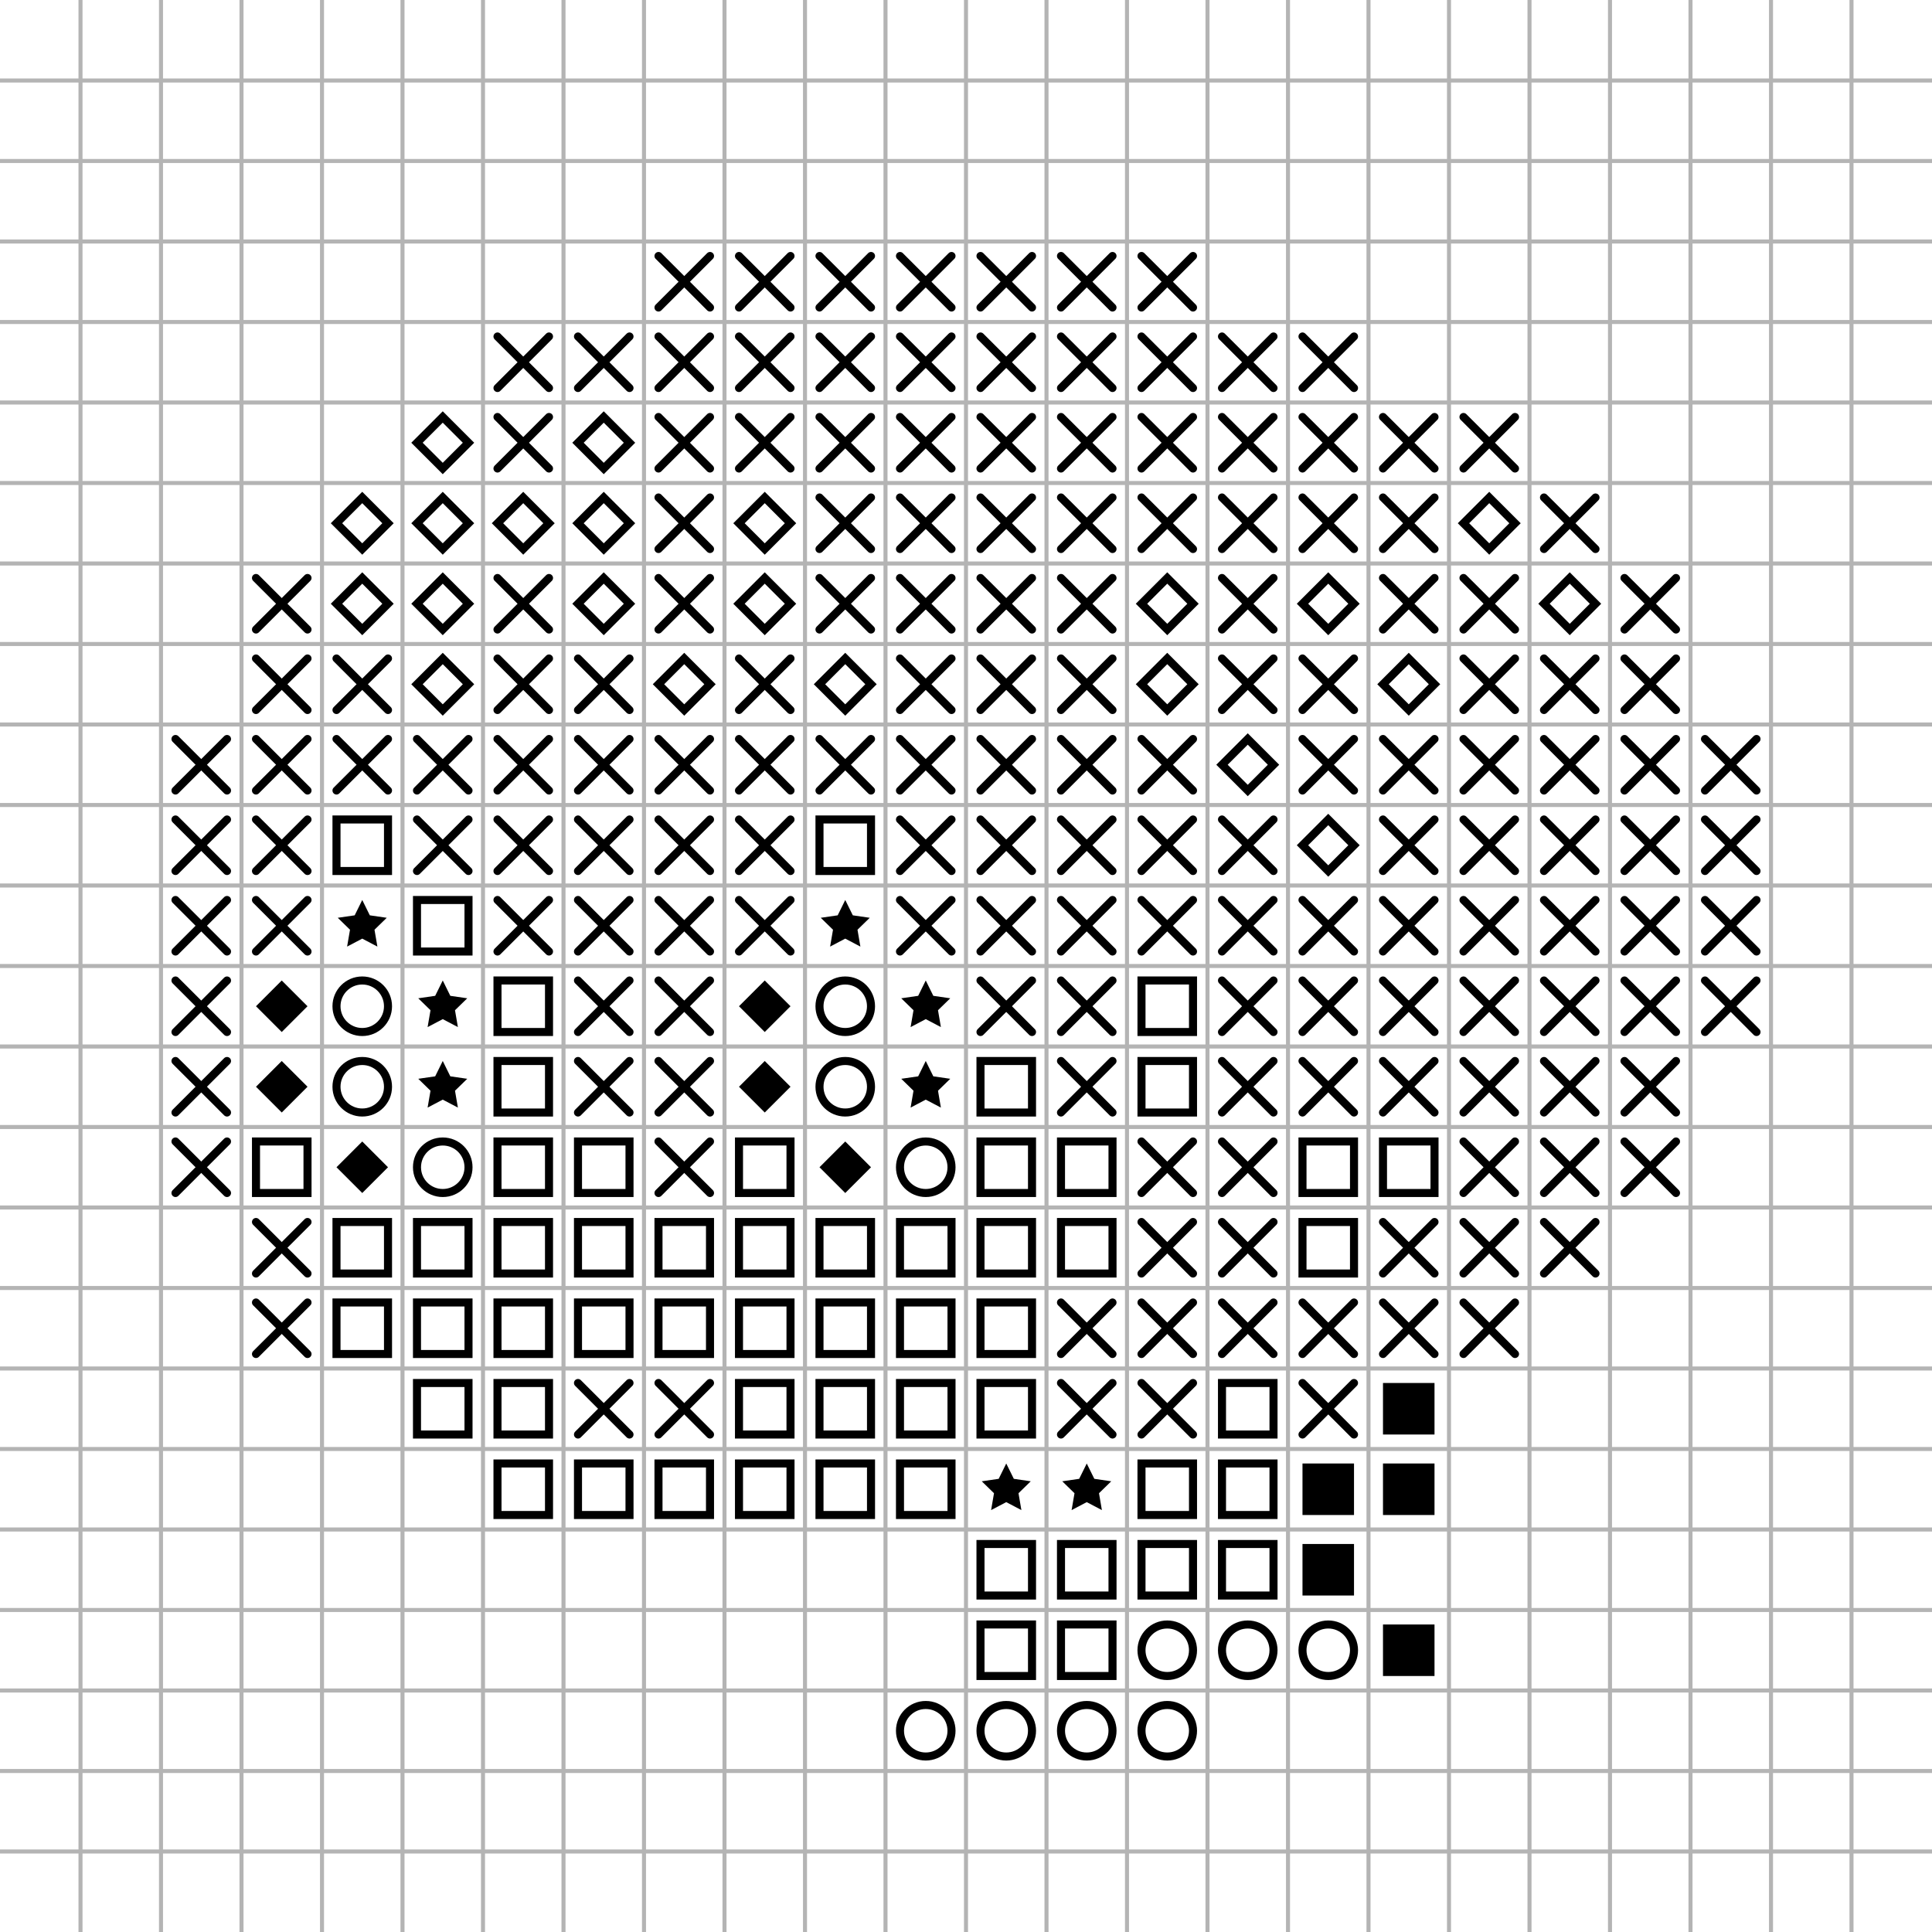 <?xml version="1.0"?>
<!DOCTYPE svg PUBLIC '-//W3C//DTD SVG 1.0//EN'
          'http://www.w3.org/TR/2001/REC-SVG-20010904/DTD/svg10.dtd'>
<svg xmlns:xlink="http://www.w3.org/1999/xlink" style="fill-opacity:1; color-rendering:auto; color-interpolation:auto; text-rendering:auto; stroke:black; stroke-linecap:square; stroke-miterlimit:10; shape-rendering:auto; stroke-opacity:1; fill:black; stroke-dasharray:none; font-weight:normal; stroke-width:1; font-family:'Dialog'; font-style:normal; stroke-linejoin:miter; font-size:12px; stroke-dashoffset:0; image-rendering:auto;" width="480" height="480" xmlns="http://www.w3.org/2000/svg"
><!--Generated by the Batik Graphics2D SVG Generator--><defs id="genericDefs"
  /><g
  ><g style="stroke-linecap:round; stroke-width:2;"
    ><line y2="76.4" style="fill:none;" x1="163.6" x2="176.4" y1="63.6"
    /></g
    ><g style="stroke-linecap:round; stroke-width:2;"
    ><line y2="63.6" style="fill:none;" x1="163.6" x2="176.4" y1="76.4"
      /><line y2="76.4" style="fill:none;" x1="183.6" x2="196.4" y1="63.6"
      /><line y2="63.6" style="fill:none;" x1="183.6" x2="196.4" y1="76.4"
      /><line y2="76.4" style="fill:none;" x1="203.6" x2="216.4" y1="63.6"
      /><line y2="63.6" style="fill:none;" x1="203.6" x2="216.4" y1="76.4"
      /><line y2="76.4" style="fill:none;" x1="223.6" x2="236.4" y1="63.6"
      /><line y2="63.6" style="fill:none;" x1="223.6" x2="236.4" y1="76.4"
      /><line y2="76.4" style="fill:none;" x1="243.6" x2="256.4" y1="63.6"
      /><line y2="63.6" style="fill:none;" x1="243.6" x2="256.4" y1="76.4"
      /><line y2="76.4" style="fill:none;" x1="263.6" x2="276.4" y1="63.6"
      /><line y2="63.6" style="fill:none;" x1="263.6" x2="276.4" y1="76.4"
      /><line y2="76.4" style="fill:none;" x1="283.6" x2="296.4" y1="63.6"
      /><line y2="63.6" style="fill:none;" x1="283.6" x2="296.4" y1="76.4"
      /><line y2="96.4" style="fill:none;" x1="123.6" x2="136.4" y1="83.6"
      /><line y2="83.6" style="fill:none;" x1="123.6" x2="136.4" y1="96.4"
      /><line y2="96.4" style="fill:none;" x1="143.6" x2="156.4" y1="83.6"
      /><line y2="83.6" style="fill:none;" x1="143.6" x2="156.4" y1="96.4"
      /><line y2="96.4" style="fill:none;" x1="163.6" x2="176.4" y1="83.6"
      /><line y2="83.6" style="fill:none;" x1="163.6" x2="176.4" y1="96.4"
      /><line y2="96.4" style="fill:none;" x1="183.6" x2="196.4" y1="83.6"
      /><line y2="83.6" style="fill:none;" x1="183.6" x2="196.4" y1="96.4"
      /><line y2="96.4" style="fill:none;" x1="203.6" x2="216.4" y1="83.6"
      /><line y2="83.6" style="fill:none;" x1="203.6" x2="216.4" y1="96.4"
      /><line y2="96.4" style="fill:none;" x1="223.6" x2="236.4" y1="83.6"
      /><line y2="83.6" style="fill:none;" x1="223.6" x2="236.4" y1="96.4"
      /><line y2="96.4" style="fill:none;" x1="243.6" x2="256.4" y1="83.6"
      /><line y2="83.6" style="fill:none;" x1="243.6" x2="256.4" y1="96.4"
      /><line y2="96.4" style="fill:none;" x1="263.6" x2="276.4" y1="83.6"
      /><line y2="83.6" style="fill:none;" x1="263.6" x2="276.4" y1="96.4"
      /><line y2="96.4" style="fill:none;" x1="283.6" x2="296.4" y1="83.6"
      /><line y2="83.6" style="fill:none;" x1="283.6" x2="296.4" y1="96.4"
      /><line y2="96.4" style="fill:none;" x1="303.6" x2="316.4" y1="83.6"
      /><line y2="83.6" style="fill:none;" x1="303.6" x2="316.4" y1="96.4"
      /><line y2="96.4" style="fill:none;" x1="323.6" x2="336.4" y1="83.6"
      /><line y2="83.6" style="fill:none;" x1="323.6" x2="336.4" y1="96.4"
      /><path style="fill:none;" d="M110 103.6 L116.4 110 L110 116.4 L103.6 110 Z"
      /><line y2="116.4" style="fill:none;" x1="123.6" x2="136.4" y1="103.6"
      /><line y2="103.6" style="fill:none;" x1="123.6" x2="136.4" y1="116.4"
      /><path style="fill:none;" d="M150 103.6 L156.4 110 L150 116.4 L143.6 110 Z"
      /><line y2="116.4" style="fill:none;" x1="163.6" x2="176.4" y1="103.6"
      /><line y2="103.6" style="fill:none;" x1="163.6" x2="176.4" y1="116.4"
      /><line y2="116.4" style="fill:none;" x1="183.6" x2="196.4" y1="103.6"
      /><line y2="103.6" style="fill:none;" x1="183.6" x2="196.4" y1="116.4"
      /><line y2="116.4" style="fill:none;" x1="203.6" x2="216.4" y1="103.6"
      /><line y2="103.6" style="fill:none;" x1="203.6" x2="216.4" y1="116.4"
      /><line y2="116.4" style="fill:none;" x1="223.6" x2="236.4" y1="103.6"
      /><line y2="103.6" style="fill:none;" x1="223.6" x2="236.4" y1="116.4"
      /><line y2="116.4" style="fill:none;" x1="243.6" x2="256.4" y1="103.6"
      /><line y2="103.6" style="fill:none;" x1="243.6" x2="256.4" y1="116.4"
      /><line y2="116.4" style="fill:none;" x1="263.6" x2="276.4" y1="103.6"
      /><line y2="103.6" style="fill:none;" x1="263.6" x2="276.4" y1="116.4"
      /><line y2="116.4" style="fill:none;" x1="283.6" x2="296.4" y1="103.6"
      /><line y2="103.6" style="fill:none;" x1="283.6" x2="296.4" y1="116.4"
      /><line y2="116.4" style="fill:none;" x1="303.6" x2="316.4" y1="103.6"
      /><line y2="103.6" style="fill:none;" x1="303.6" x2="316.4" y1="116.4"
      /><line y2="116.4" style="fill:none;" x1="323.6" x2="336.4" y1="103.6"
      /><line y2="103.6" style="fill:none;" x1="323.6" x2="336.4" y1="116.4"
      /><line y2="116.4" style="fill:none;" x1="343.6" x2="356.4" y1="103.6"
      /><line y2="103.6" style="fill:none;" x1="343.6" x2="356.4" y1="116.4"
      /><line y2="116.4" style="fill:none;" x1="363.6" x2="376.4" y1="103.6"
      /><line y2="103.6" style="fill:none;" x1="363.6" x2="376.4" y1="116.4"
      /><path style="fill:none;" d="M90 123.6 L96.4 130 L90 136.4 L83.6 130 Z"
      /><path style="fill:none;" d="M110 123.6 L116.4 130 L110 136.4 L103.6 130 Z"
      /><path style="fill:none;" d="M130 123.6 L136.4 130 L130 136.4 L123.6 130 Z"
      /><path style="fill:none;" d="M150 123.6 L156.4 130 L150 136.4 L143.6 130 Z"
      /><line y2="136.4" style="fill:none;" x1="163.6" x2="176.4" y1="123.6"
      /><line y2="123.6" style="fill:none;" x1="163.6" x2="176.4" y1="136.4"
      /><path style="fill:none;" d="M190 123.6 L196.4 130 L190 136.4 L183.6 130 Z"
      /><line y2="136.4" style="fill:none;" x1="203.6" x2="216.4" y1="123.6"
      /><line y2="123.6" style="fill:none;" x1="203.6" x2="216.4" y1="136.4"
      /><line y2="136.4" style="fill:none;" x1="223.6" x2="236.4" y1="123.6"
      /><line y2="123.6" style="fill:none;" x1="223.6" x2="236.4" y1="136.4"
      /><line y2="136.4" style="fill:none;" x1="243.6" x2="256.4" y1="123.6"
      /><line y2="123.6" style="fill:none;" x1="243.6" x2="256.4" y1="136.4"
      /><line y2="136.4" style="fill:none;" x1="263.6" x2="276.4" y1="123.6"
      /><line y2="123.6" style="fill:none;" x1="263.6" x2="276.4" y1="136.4"
      /><line y2="136.4" style="fill:none;" x1="283.6" x2="296.4" y1="123.6"
      /><line y2="123.6" style="fill:none;" x1="283.6" x2="296.4" y1="136.4"
      /><line y2="136.4" style="fill:none;" x1="303.6" x2="316.4" y1="123.6"
      /><line y2="123.6" style="fill:none;" x1="303.6" x2="316.4" y1="136.4"
      /><line y2="136.4" style="fill:none;" x1="323.6" x2="336.4" y1="123.6"
      /><line y2="123.6" style="fill:none;" x1="323.6" x2="336.4" y1="136.4"
      /><line y2="136.4" style="fill:none;" x1="343.6" x2="356.4" y1="123.6"
      /><line y2="123.6" style="fill:none;" x1="343.6" x2="356.4" y1="136.4"
      /><path style="fill:none;" d="M370 123.6 L376.4 130 L370 136.4 L363.6 130 Z"
      /><line y2="136.4" style="fill:none;" x1="383.6" x2="396.4" y1="123.6"
      /><line y2="123.6" style="fill:none;" x1="383.6" x2="396.4" y1="136.4"
      /><line y2="156.4" style="fill:none;" x1="63.6" x2="76.4" y1="143.6"
      /><line y2="143.6" style="fill:none;" x1="63.6" x2="76.4" y1="156.4"
      /><path style="fill:none;" d="M90 143.6 L96.4 150 L90 156.4 L83.6 150 Z"
      /><path style="fill:none;" d="M110 143.6 L116.4 150 L110 156.4 L103.6 150 Z"
      /><line y2="156.4" style="fill:none;" x1="123.6" x2="136.4" y1="143.6"
      /><line y2="143.6" style="fill:none;" x1="123.6" x2="136.4" y1="156.4"
      /><path style="fill:none;" d="M150 143.6 L156.4 150 L150 156.4 L143.6 150 Z"
      /><line y2="156.4" style="fill:none;" x1="163.6" x2="176.4" y1="143.6"
      /><line y2="143.6" style="fill:none;" x1="163.6" x2="176.4" y1="156.4"
      /><path style="fill:none;" d="M190 143.6 L196.4 150 L190 156.4 L183.6 150 Z"
      /><line y2="156.4" style="fill:none;" x1="203.6" x2="216.4" y1="143.6"
      /><line y2="143.6" style="fill:none;" x1="203.6" x2="216.4" y1="156.4"
      /><line y2="156.4" style="fill:none;" x1="223.6" x2="236.4" y1="143.6"
      /><line y2="143.6" style="fill:none;" x1="223.6" x2="236.4" y1="156.4"
      /><line y2="156.4" style="fill:none;" x1="243.6" x2="256.4" y1="143.6"
      /><line y2="143.6" style="fill:none;" x1="243.6" x2="256.4" y1="156.4"
      /><line y2="156.4" style="fill:none;" x1="263.6" x2="276.4" y1="143.6"
      /><line y2="143.6" style="fill:none;" x1="263.6" x2="276.4" y1="156.4"
      /><path style="fill:none;" d="M290 143.6 L296.4 150 L290 156.4 L283.6 150 Z"
      /><line y2="156.4" style="fill:none;" x1="303.6" x2="316.4" y1="143.6"
      /><line y2="143.6" style="fill:none;" x1="303.6" x2="316.4" y1="156.4"
      /><path style="fill:none;" d="M330 143.6 L336.4 150 L330 156.4 L323.6 150 Z"
      /><line y2="156.4" style="fill:none;" x1="343.6" x2="356.4" y1="143.6"
      /><line y2="143.6" style="fill:none;" x1="343.6" x2="356.4" y1="156.4"
      /><line y2="156.4" style="fill:none;" x1="363.6" x2="376.4" y1="143.6"
      /><line y2="143.6" style="fill:none;" x1="363.6" x2="376.4" y1="156.4"
      /><path style="fill:none;" d="M390 143.6 L396.4 150 L390 156.4 L383.6 150 Z"
      /><line y2="156.4" style="fill:none;" x1="403.6" x2="416.4" y1="143.6"
      /><line y2="143.6" style="fill:none;" x1="403.6" x2="416.4" y1="156.4"
      /><line y2="176.4" style="fill:none;" x1="63.6" x2="76.4" y1="163.6"
      /><line y2="163.6" style="fill:none;" x1="63.6" x2="76.4" y1="176.4"
      /><line y2="176.4" style="fill:none;" x1="83.6" x2="96.4" y1="163.6"
      /><line y2="163.6" style="fill:none;" x1="83.6" x2="96.4" y1="176.4"
      /><path style="fill:none;" d="M110 163.6 L116.4 170 L110 176.4 L103.6 170 Z"
      /><line y2="176.4" style="fill:none;" x1="123.6" x2="136.4" y1="163.6"
      /><line y2="163.6" style="fill:none;" x1="123.6" x2="136.4" y1="176.4"
      /><line y2="176.4" style="fill:none;" x1="143.6" x2="156.4" y1="163.6"
      /><line y2="163.6" style="fill:none;" x1="143.6" x2="156.4" y1="176.4"
      /><path style="fill:none;" d="M170 163.6 L176.4 170 L170 176.4 L163.6 170 Z"
      /><line y2="176.4" style="fill:none;" x1="183.6" x2="196.4" y1="163.6"
      /><line y2="163.6" style="fill:none;" x1="183.6" x2="196.4" y1="176.4"
      /><path style="fill:none;" d="M210 163.6 L216.4 170 L210 176.4 L203.6 170 Z"
      /><line y2="176.4" style="fill:none;" x1="223.6" x2="236.4" y1="163.6"
      /><line y2="163.6" style="fill:none;" x1="223.6" x2="236.4" y1="176.4"
      /><line y2="176.4" style="fill:none;" x1="243.6" x2="256.4" y1="163.6"
      /><line y2="163.6" style="fill:none;" x1="243.6" x2="256.4" y1="176.4"
      /><line y2="176.4" style="fill:none;" x1="263.6" x2="276.4" y1="163.6"
      /><line y2="163.6" style="fill:none;" x1="263.6" x2="276.4" y1="176.4"
      /><path style="fill:none;" d="M290 163.6 L296.4 170 L290 176.4 L283.6 170 Z"
      /><line y2="176.4" style="fill:none;" x1="303.6" x2="316.4" y1="163.6"
      /><line y2="163.6" style="fill:none;" x1="303.6" x2="316.4" y1="176.4"
      /><line y2="176.4" style="fill:none;" x1="323.6" x2="336.4" y1="163.6"
      /><line y2="163.6" style="fill:none;" x1="323.6" x2="336.4" y1="176.4"
      /><path style="fill:none;" d="M350 163.6 L356.4 170 L350 176.4 L343.6 170 Z"
      /><line y2="176.4" style="fill:none;" x1="363.6" x2="376.4" y1="163.6"
      /><line y2="163.6" style="fill:none;" x1="363.6" x2="376.4" y1="176.4"
      /><line y2="176.4" style="fill:none;" x1="383.6" x2="396.4" y1="163.6"
      /><line y2="163.6" style="fill:none;" x1="383.6" x2="396.4" y1="176.4"
      /><line y2="176.4" style="fill:none;" x1="403.6" x2="416.4" y1="163.6"
      /><line y2="163.6" style="fill:none;" x1="403.6" x2="416.4" y1="176.4"
      /><line y2="196.4" style="fill:none;" x1="43.6" x2="56.4" y1="183.6"
      /><line y2="183.6" style="fill:none;" x1="43.6" x2="56.4" y1="196.4"
      /><line y2="196.4" style="fill:none;" x1="63.6" x2="76.4" y1="183.6"
      /><line y2="183.6" style="fill:none;" x1="63.6" x2="76.4" y1="196.4"
      /><line y2="196.4" style="fill:none;" x1="83.6" x2="96.4" y1="183.6"
      /><line y2="183.6" style="fill:none;" x1="83.6" x2="96.4" y1="196.4"
      /><line y2="196.4" style="fill:none;" x1="103.6" x2="116.4" y1="183.6"
      /><line y2="183.6" style="fill:none;" x1="103.6" x2="116.4" y1="196.4"
      /><line y2="196.4" style="fill:none;" x1="123.6" x2="136.4" y1="183.6"
      /><line y2="183.6" style="fill:none;" x1="123.6" x2="136.4" y1="196.4"
      /><line y2="196.4" style="fill:none;" x1="143.6" x2="156.4" y1="183.6"
      /><line y2="183.6" style="fill:none;" x1="143.6" x2="156.4" y1="196.4"
      /><line y2="196.4" style="fill:none;" x1="163.6" x2="176.4" y1="183.6"
      /><line y2="183.6" style="fill:none;" x1="163.6" x2="176.4" y1="196.4"
      /><line y2="196.4" style="fill:none;" x1="183.6" x2="196.4" y1="183.6"
      /><line y2="183.6" style="fill:none;" x1="183.6" x2="196.4" y1="196.4"
      /><line y2="196.4" style="fill:none;" x1="203.6" x2="216.4" y1="183.6"
      /><line y2="183.6" style="fill:none;" x1="203.6" x2="216.4" y1="196.4"
      /><line y2="196.4" style="fill:none;" x1="223.6" x2="236.4" y1="183.6"
      /><line y2="183.6" style="fill:none;" x1="223.6" x2="236.4" y1="196.4"
      /><line y2="196.4" style="fill:none;" x1="243.6" x2="256.4" y1="183.6"
      /><line y2="183.6" style="fill:none;" x1="243.6" x2="256.4" y1="196.4"
      /><line y2="196.4" style="fill:none;" x1="263.6" x2="276.4" y1="183.6"
      /><line y2="183.6" style="fill:none;" x1="263.6" x2="276.4" y1="196.4"
      /><line y2="196.4" style="fill:none;" x1="283.6" x2="296.4" y1="183.6"
      /><line y2="183.6" style="fill:none;" x1="283.6" x2="296.4" y1="196.4"
      /><path style="fill:none;" d="M310 183.6 L316.4 190 L310 196.4 L303.6 190 Z"
      /><line y2="196.4" style="fill:none;" x1="323.6" x2="336.4" y1="183.6"
      /><line y2="183.6" style="fill:none;" x1="323.6" x2="336.4" y1="196.4"
      /><line y2="196.4" style="fill:none;" x1="343.6" x2="356.4" y1="183.6"
      /><line y2="183.6" style="fill:none;" x1="343.6" x2="356.4" y1="196.4"
      /><line y2="196.4" style="fill:none;" x1="363.6" x2="376.4" y1="183.6"
      /><line y2="183.6" style="fill:none;" x1="363.6" x2="376.4" y1="196.4"
      /><line y2="196.4" style="fill:none;" x1="383.6" x2="396.4" y1="183.6"
      /><line y2="183.6" style="fill:none;" x1="383.6" x2="396.4" y1="196.4"
      /><line y2="196.4" style="fill:none;" x1="403.6" x2="416.4" y1="183.6"
      /><line y2="183.6" style="fill:none;" x1="403.6" x2="416.4" y1="196.4"
      /><line y2="196.4" style="fill:none;" x1="423.6" x2="436.4" y1="183.6"
      /><line y2="183.6" style="fill:none;" x1="423.6" x2="436.4" y1="196.4"
      /><line y2="216.4" style="fill:none;" x1="43.6" x2="56.4" y1="203.6"
      /><line y2="203.6" style="fill:none;" x1="43.6" x2="56.4" y1="216.4"
      /><line y2="216.4" style="fill:none;" x1="63.6" x2="76.4" y1="203.6"
      /><line y2="203.6" style="fill:none;" x1="63.6" x2="76.4" y1="216.4"
      /><rect x="83.6" width="12.8" height="12.8" y="203.6" style="fill:none;"
      /><line y2="216.4" style="fill:none;" x1="103.6" x2="116.4" y1="203.6"
      /><line y2="203.6" style="fill:none;" x1="103.6" x2="116.4" y1="216.4"
      /><line y2="216.4" style="fill:none;" x1="123.6" x2="136.4" y1="203.6"
      /><line y2="203.6" style="fill:none;" x1="123.6" x2="136.4" y1="216.4"
      /><line y2="216.4" style="fill:none;" x1="143.6" x2="156.4" y1="203.6"
      /><line y2="203.6" style="fill:none;" x1="143.6" x2="156.4" y1="216.4"
      /><line y2="216.4" style="fill:none;" x1="163.6" x2="176.4" y1="203.6"
      /><line y2="203.6" style="fill:none;" x1="163.6" x2="176.4" y1="216.4"
      /><line y2="216.4" style="fill:none;" x1="183.6" x2="196.4" y1="203.6"
      /><line y2="203.6" style="fill:none;" x1="183.6" x2="196.4" y1="216.4"
      /><rect x="203.6" width="12.8" height="12.8" y="203.6" style="fill:none;"
      /><line y2="216.4" style="fill:none;" x1="223.6" x2="236.4" y1="203.6"
      /><line y2="203.6" style="fill:none;" x1="223.6" x2="236.4" y1="216.4"
      /><line y2="216.4" style="fill:none;" x1="243.6" x2="256.4" y1="203.6"
      /><line y2="203.6" style="fill:none;" x1="243.6" x2="256.4" y1="216.4"
      /><line y2="216.4" style="fill:none;" x1="263.6" x2="276.4" y1="203.6"
      /><line y2="203.6" style="fill:none;" x1="263.6" x2="276.4" y1="216.4"
      /><line y2="216.4" style="fill:none;" x1="283.6" x2="296.4" y1="203.6"
      /><line y2="203.6" style="fill:none;" x1="283.6" x2="296.4" y1="216.4"
      /><line y2="216.4" style="fill:none;" x1="303.6" x2="316.4" y1="203.6"
      /><line y2="203.6" style="fill:none;" x1="303.6" x2="316.4" y1="216.4"
      /><path style="fill:none;" d="M330 203.6 L336.4 210 L330 216.4 L323.6 210 Z"
      /><line y2="216.4" style="fill:none;" x1="343.6" x2="356.4" y1="203.6"
      /><line y2="203.6" style="fill:none;" x1="343.6" x2="356.4" y1="216.4"
      /><line y2="216.4" style="fill:none;" x1="363.6" x2="376.4" y1="203.6"
      /><line y2="203.6" style="fill:none;" x1="363.6" x2="376.4" y1="216.4"
      /><line y2="216.4" style="fill:none;" x1="383.6" x2="396.4" y1="203.6"
      /><line y2="203.6" style="fill:none;" x1="383.6" x2="396.4" y1="216.4"
      /><line y2="216.4" style="fill:none;" x1="403.6" x2="416.4" y1="203.6"
      /><line y2="203.6" style="fill:none;" x1="403.6" x2="416.4" y1="216.4"
      /><line y2="216.4" style="fill:none;" x1="423.6" x2="436.4" y1="203.6"
      /><line y2="203.6" style="fill:none;" x1="423.6" x2="436.4" y1="216.4"
      /><line y2="236.4" style="fill:none;" x1="43.6" x2="56.4" y1="223.6"
      /><line y2="223.6" style="fill:none;" x1="43.6" x2="56.4" y1="236.4"
      /><line y2="236.4" style="fill:none;" x1="63.6" x2="76.4" y1="223.6"
      /><line y2="223.6" style="fill:none;" x1="63.6" x2="76.4" y1="236.4"
      /><path d="M90 223.6 L91.881 227.411 L96.087 228.022 L93.043 230.989 L93.762 235.178 L90 233.2 L86.238 235.178 L86.957 230.989 L83.913 228.022 L88.119 227.411 Z" style="stroke-width:1; stroke:none;"
      /><rect x="103.6" width="12.8" height="12.8" y="223.6" style="fill:none;"
      /><line y2="236.4" style="fill:none;" x1="123.6" x2="136.4" y1="223.6"
      /><line y2="223.6" style="fill:none;" x1="123.6" x2="136.4" y1="236.4"
      /><line y2="236.4" style="fill:none;" x1="143.6" x2="156.4" y1="223.6"
      /><line y2="223.6" style="fill:none;" x1="143.6" x2="156.4" y1="236.4"
      /><line y2="236.4" style="fill:none;" x1="163.6" x2="176.4" y1="223.6"
      /><line y2="223.6" style="fill:none;" x1="163.6" x2="176.4" y1="236.4"
      /><line y2="236.4" style="fill:none;" x1="183.6" x2="196.4" y1="223.6"
      /><line y2="223.6" style="fill:none;" x1="183.6" x2="196.4" y1="236.4"
      /><path d="M210 223.6 L211.881 227.411 L216.087 228.022 L213.043 230.989 L213.762 235.178 L210 233.2 L206.238 235.178 L206.957 230.989 L203.913 228.022 L208.119 227.411 Z" style="stroke-width:1; stroke:none;"
      /><line y2="236.4" style="fill:none;" x1="223.6" x2="236.4" y1="223.6"
      /><line y2="223.6" style="fill:none;" x1="223.6" x2="236.4" y1="236.4"
      /><line y2="236.4" style="fill:none;" x1="243.6" x2="256.4" y1="223.6"
      /><line y2="223.6" style="fill:none;" x1="243.6" x2="256.4" y1="236.4"
      /><line y2="236.4" style="fill:none;" x1="263.6" x2="276.4" y1="223.6"
      /><line y2="223.6" style="fill:none;" x1="263.6" x2="276.4" y1="236.4"
      /><line y2="236.4" style="fill:none;" x1="283.6" x2="296.4" y1="223.6"
      /><line y2="223.6" style="fill:none;" x1="283.6" x2="296.4" y1="236.4"
      /><line y2="236.4" style="fill:none;" x1="303.6" x2="316.4" y1="223.6"
      /><line y2="223.6" style="fill:none;" x1="303.6" x2="316.4" y1="236.4"
      /><line y2="236.4" style="fill:none;" x1="323.6" x2="336.4" y1="223.6"
      /><line y2="223.6" style="fill:none;" x1="323.6" x2="336.4" y1="236.4"
      /><line y2="236.4" style="fill:none;" x1="343.6" x2="356.4" y1="223.6"
      /><line y2="223.6" style="fill:none;" x1="343.6" x2="356.4" y1="236.4"
      /><line y2="236.4" style="fill:none;" x1="363.6" x2="376.4" y1="223.6"
      /><line y2="223.6" style="fill:none;" x1="363.6" x2="376.4" y1="236.4"
      /><line y2="236.4" style="fill:none;" x1="383.6" x2="396.4" y1="223.6"
      /><line y2="223.6" style="fill:none;" x1="383.6" x2="396.4" y1="236.4"
      /><line y2="236.4" style="fill:none;" x1="403.6" x2="416.4" y1="223.6"
      /><line y2="223.6" style="fill:none;" x1="403.6" x2="416.4" y1="236.4"
      /><line y2="236.4" style="fill:none;" x1="423.6" x2="436.4" y1="223.6"
      /><line y2="223.6" style="fill:none;" x1="423.6" x2="436.4" y1="236.4"
      /><line y2="256.4" style="fill:none;" x1="43.6" x2="56.4" y1="243.6"
      /><line y2="243.6" style="fill:none;" x1="43.6" x2="56.4" y1="256.4"
      /><path d="M70 243.6 L76.4 250 L70 256.4 L63.6 250 Z" style="stroke-width:1; stroke:none;"
      /><circle r="6.4" style="fill:none;" cx="90" cy="250"
      /><path d="M110 243.6 L111.881 247.411 L116.087 248.022 L113.043 250.989 L113.762 255.178 L110 253.2 L106.238 255.178 L106.957 250.989 L103.913 248.022 L108.119 247.411 Z" style="stroke-width:1; stroke:none;"
      /><rect x="123.6" width="12.8" height="12.8" y="243.6" style="fill:none;"
      /><line y2="256.4" style="fill:none;" x1="143.6" x2="156.4" y1="243.6"
      /><line y2="243.6" style="fill:none;" x1="143.6" x2="156.4" y1="256.4"
      /><line y2="256.4" style="fill:none;" x1="163.6" x2="176.4" y1="243.6"
      /><line y2="243.6" style="fill:none;" x1="163.6" x2="176.4" y1="256.4"
      /><path d="M190 243.6 L196.4 250 L190 256.4 L183.6 250 Z" style="stroke-width:1; stroke:none;"
      /><circle r="6.4" style="fill:none;" cx="210" cy="250"
      /><path d="M230 243.6 L231.881 247.411 L236.087 248.022 L233.043 250.989 L233.762 255.178 L230 253.2 L226.238 255.178 L226.957 250.989 L223.913 248.022 L228.119 247.411 Z" style="stroke-width:1; stroke:none;"
      /><line y2="256.4" style="fill:none;" x1="243.6" x2="256.4" y1="243.6"
      /><line y2="243.6" style="fill:none;" x1="243.6" x2="256.4" y1="256.4"
      /><line y2="256.4" style="fill:none;" x1="263.6" x2="276.4" y1="243.6"
      /><line y2="243.6" style="fill:none;" x1="263.6" x2="276.4" y1="256.4"
      /><rect x="283.6" width="12.8" height="12.8" y="243.6" style="fill:none;"
      /><line y2="256.4" style="fill:none;" x1="303.6" x2="316.4" y1="243.6"
      /><line y2="243.6" style="fill:none;" x1="303.6" x2="316.4" y1="256.4"
      /><line y2="256.4" style="fill:none;" x1="323.6" x2="336.4" y1="243.6"
      /><line y2="243.6" style="fill:none;" x1="323.6" x2="336.4" y1="256.4"
      /><line y2="256.4" style="fill:none;" x1="343.6" x2="356.4" y1="243.6"
      /><line y2="243.6" style="fill:none;" x1="343.6" x2="356.4" y1="256.4"
      /><line y2="256.4" style="fill:none;" x1="363.6" x2="376.4" y1="243.6"
      /><line y2="243.6" style="fill:none;" x1="363.6" x2="376.4" y1="256.4"
      /><line y2="256.4" style="fill:none;" x1="383.6" x2="396.4" y1="243.6"
      /><line y2="243.6" style="fill:none;" x1="383.6" x2="396.4" y1="256.4"
      /><line y2="256.4" style="fill:none;" x1="403.6" x2="416.4" y1="243.6"
      /><line y2="243.6" style="fill:none;" x1="403.6" x2="416.4" y1="256.4"
      /><line y2="256.4" style="fill:none;" x1="423.6" x2="436.4" y1="243.6"
      /><line y2="243.6" style="fill:none;" x1="423.6" x2="436.4" y1="256.4"
      /><line y2="276.4" style="fill:none;" x1="43.6" x2="56.4" y1="263.6"
      /><line y2="263.6" style="fill:none;" x1="43.6" x2="56.4" y1="276.4"
      /><path d="M70 263.6 L76.4 270 L70 276.4 L63.6 270 Z" style="stroke-width:1; stroke:none;"
      /><circle r="6.4" style="fill:none;" cx="90" cy="270"
      /><path d="M110 263.6 L111.881 267.411 L116.087 268.022 L113.043 270.989 L113.762 275.178 L110 273.2 L106.238 275.178 L106.957 270.989 L103.913 268.022 L108.119 267.411 Z" style="stroke-width:1; stroke:none;"
      /><rect x="123.6" width="12.8" height="12.8" y="263.6" style="fill:none;"
      /><line y2="276.4" style="fill:none;" x1="143.6" x2="156.4" y1="263.6"
      /><line y2="263.6" style="fill:none;" x1="143.6" x2="156.4" y1="276.4"
      /><line y2="276.4" style="fill:none;" x1="163.6" x2="176.4" y1="263.6"
      /><line y2="263.6" style="fill:none;" x1="163.6" x2="176.4" y1="276.4"
      /><path d="M190 263.6 L196.4 270 L190 276.4 L183.6 270 Z" style="stroke-width:1; stroke:none;"
      /><circle r="6.4" style="fill:none;" cx="210" cy="270"
      /><path d="M230 263.6 L231.881 267.411 L236.087 268.022 L233.043 270.989 L233.762 275.178 L230 273.2 L226.238 275.178 L226.957 270.989 L223.913 268.022 L228.119 267.411 Z" style="stroke-width:1; stroke:none;"
      /><rect x="243.6" width="12.8" height="12.8" y="263.6" style="fill:none;"
      /><line y2="276.4" style="fill:none;" x1="263.6" x2="276.4" y1="263.6"
      /><line y2="263.6" style="fill:none;" x1="263.6" x2="276.4" y1="276.4"
      /><rect x="283.6" width="12.8" height="12.8" y="263.6" style="fill:none;"
      /><line y2="276.4" style="fill:none;" x1="303.6" x2="316.4" y1="263.6"
      /><line y2="263.6" style="fill:none;" x1="303.6" x2="316.4" y1="276.4"
      /><line y2="276.4" style="fill:none;" x1="323.6" x2="336.4" y1="263.6"
      /><line y2="263.6" style="fill:none;" x1="323.6" x2="336.4" y1="276.4"
      /><line y2="276.4" style="fill:none;" x1="343.6" x2="356.4" y1="263.6"
      /><line y2="263.6" style="fill:none;" x1="343.6" x2="356.4" y1="276.4"
      /><line y2="276.4" style="fill:none;" x1="363.6" x2="376.4" y1="263.6"
      /><line y2="263.6" style="fill:none;" x1="363.6" x2="376.4" y1="276.4"
      /><line y2="276.4" style="fill:none;" x1="383.6" x2="396.4" y1="263.6"
      /><line y2="263.6" style="fill:none;" x1="383.6" x2="396.4" y1="276.4"
      /><line y2="276.4" style="fill:none;" x1="403.6" x2="416.4" y1="263.6"
      /><line y2="263.6" style="fill:none;" x1="403.6" x2="416.4" y1="276.4"
      /><line y2="296.4" style="fill:none;" x1="43.6" x2="56.4" y1="283.6"
      /><line y2="283.6" style="fill:none;" x1="43.6" x2="56.4" y1="296.4"
      /><rect x="63.6" width="12.8" height="12.8" y="283.6" style="fill:none;"
      /><path d="M90 283.6 L96.4 290 L90 296.4 L83.6 290 Z" style="stroke-width:1; stroke:none;"
      /><circle r="6.4" style="fill:none;" cx="110" cy="290"
      /><rect x="123.6" width="12.8" height="12.8" y="283.6" style="fill:none;"
      /><rect x="143.6" width="12.8" height="12.8" y="283.6" style="fill:none;"
      /><line y2="296.4" style="fill:none;" x1="163.6" x2="176.4" y1="283.6"
      /><line y2="283.6" style="fill:none;" x1="163.6" x2="176.4" y1="296.4"
      /><rect x="183.6" width="12.8" height="12.8" y="283.6" style="fill:none;"
      /><path d="M210 283.6 L216.4 290 L210 296.4 L203.6 290 Z" style="stroke-width:1; stroke:none;"
      /><circle r="6.4" style="fill:none;" cx="230" cy="290"
      /><rect x="243.6" width="12.8" height="12.8" y="283.6" style="fill:none;"
      /><rect x="263.6" width="12.8" height="12.8" y="283.6" style="fill:none;"
      /><line y2="296.4" style="fill:none;" x1="283.6" x2="296.4" y1="283.6"
      /><line y2="283.6" style="fill:none;" x1="283.6" x2="296.4" y1="296.4"
      /><line y2="296.4" style="fill:none;" x1="303.6" x2="316.4" y1="283.6"
      /><line y2="283.6" style="fill:none;" x1="303.6" x2="316.4" y1="296.4"
      /><rect x="323.6" width="12.8" height="12.8" y="283.6" style="fill:none;"
      /><rect x="343.6" width="12.8" height="12.8" y="283.6" style="fill:none;"
      /><line y2="296.4" style="fill:none;" x1="363.6" x2="376.4" y1="283.6"
      /><line y2="283.6" style="fill:none;" x1="363.6" x2="376.4" y1="296.4"
      /><line y2="296.4" style="fill:none;" x1="383.6" x2="396.4" y1="283.6"
      /><line y2="283.6" style="fill:none;" x1="383.6" x2="396.4" y1="296.4"
      /><line y2="296.4" style="fill:none;" x1="403.6" x2="416.4" y1="283.6"
      /><line y2="283.6" style="fill:none;" x1="403.6" x2="416.4" y1="296.4"
      /><line y2="316.4" style="fill:none;" x1="63.6" x2="76.4" y1="303.6"
      /><line y2="303.6" style="fill:none;" x1="63.6" x2="76.4" y1="316.4"
      /><rect x="83.6" width="12.8" height="12.8" y="303.6" style="fill:none;"
      /><rect x="103.6" width="12.8" height="12.8" y="303.6" style="fill:none;"
      /><rect x="123.6" width="12.8" height="12.8" y="303.6" style="fill:none;"
      /><rect x="143.6" width="12.8" height="12.8" y="303.6" style="fill:none;"
      /><rect x="163.6" width="12.8" height="12.8" y="303.6" style="fill:none;"
      /><rect x="183.6" width="12.8" height="12.8" y="303.6" style="fill:none;"
      /><rect x="203.6" width="12.8" height="12.8" y="303.6" style="fill:none;"
      /><rect x="223.6" width="12.8" height="12.8" y="303.6" style="fill:none;"
      /><rect x="243.6" width="12.8" height="12.8" y="303.6" style="fill:none;"
      /><rect x="263.6" width="12.8" height="12.8" y="303.6" style="fill:none;"
      /><line y2="316.4" style="fill:none;" x1="283.6" x2="296.4" y1="303.6"
      /><line y2="303.6" style="fill:none;" x1="283.6" x2="296.4" y1="316.4"
      /><line y2="316.4" style="fill:none;" x1="303.6" x2="316.4" y1="303.6"
      /><line y2="303.6" style="fill:none;" x1="303.6" x2="316.4" y1="316.4"
      /><rect x="323.6" width="12.8" height="12.8" y="303.6" style="fill:none;"
      /><line y2="316.4" style="fill:none;" x1="343.6" x2="356.4" y1="303.6"
      /><line y2="303.6" style="fill:none;" x1="343.6" x2="356.4" y1="316.4"
      /><line y2="316.4" style="fill:none;" x1="363.6" x2="376.4" y1="303.6"
      /><line y2="303.6" style="fill:none;" x1="363.6" x2="376.4" y1="316.4"
      /><line y2="316.4" style="fill:none;" x1="383.6" x2="396.4" y1="303.6"
      /><line y2="303.6" style="fill:none;" x1="383.6" x2="396.4" y1="316.4"
      /><line y2="336.4" style="fill:none;" x1="63.6" x2="76.4" y1="323.6"
      /><line y2="323.6" style="fill:none;" x1="63.6" x2="76.4" y1="336.4"
      /><rect x="83.6" width="12.8" height="12.8" y="323.6" style="fill:none;"
      /><rect x="103.6" width="12.8" height="12.8" y="323.6" style="fill:none;"
      /><rect x="123.6" width="12.8" height="12.8" y="323.6" style="fill:none;"
      /><rect x="143.6" width="12.8" height="12.8" y="323.6" style="fill:none;"
      /><rect x="163.6" width="12.8" height="12.8" y="323.6" style="fill:none;"
      /><rect x="183.6" width="12.8" height="12.8" y="323.6" style="fill:none;"
      /><rect x="203.6" width="12.8" height="12.8" y="323.6" style="fill:none;"
      /><rect x="223.6" width="12.8" height="12.8" y="323.6" style="fill:none;"
      /><rect x="243.6" width="12.8" height="12.8" y="323.6" style="fill:none;"
      /><line y2="336.4" style="fill:none;" x1="263.6" x2="276.4" y1="323.6"
      /><line y2="323.6" style="fill:none;" x1="263.6" x2="276.4" y1="336.4"
      /><line y2="336.4" style="fill:none;" x1="283.6" x2="296.4" y1="323.6"
      /><line y2="323.6" style="fill:none;" x1="283.6" x2="296.4" y1="336.4"
      /><line y2="336.4" style="fill:none;" x1="303.6" x2="316.4" y1="323.6"
      /><line y2="323.6" style="fill:none;" x1="303.6" x2="316.4" y1="336.4"
      /><line y2="336.4" style="fill:none;" x1="323.6" x2="336.4" y1="323.6"
      /><line y2="323.6" style="fill:none;" x1="323.6" x2="336.4" y1="336.4"
      /><line y2="336.4" style="fill:none;" x1="343.6" x2="356.4" y1="323.6"
      /><line y2="323.6" style="fill:none;" x1="343.6" x2="356.4" y1="336.4"
      /><line y2="336.4" style="fill:none;" x1="363.6" x2="376.4" y1="323.6"
      /><line y2="323.6" style="fill:none;" x1="363.6" x2="376.4" y1="336.4"
      /><rect x="103.6" width="12.8" height="12.8" y="343.6" style="fill:none;"
      /><rect x="123.6" width="12.8" height="12.8" y="343.6" style="fill:none;"
      /><line y2="356.4" style="fill:none;" x1="143.6" x2="156.4" y1="343.6"
      /><line y2="343.6" style="fill:none;" x1="143.6" x2="156.4" y1="356.4"
      /><line y2="356.4" style="fill:none;" x1="163.6" x2="176.4" y1="343.6"
      /><line y2="343.6" style="fill:none;" x1="163.6" x2="176.4" y1="356.4"
      /><rect x="183.6" width="12.8" height="12.8" y="343.6" style="fill:none;"
      /><rect x="203.6" width="12.8" height="12.8" y="343.6" style="fill:none;"
      /><rect x="223.6" width="12.8" height="12.8" y="343.6" style="fill:none;"
      /><rect x="243.6" width="12.8" height="12.8" y="343.6" style="fill:none;"
      /><line y2="356.4" style="fill:none;" x1="263.6" x2="276.4" y1="343.6"
      /><line y2="343.6" style="fill:none;" x1="263.6" x2="276.4" y1="356.4"
      /><line y2="356.4" style="fill:none;" x1="283.6" x2="296.4" y1="343.6"
      /><line y2="343.6" style="fill:none;" x1="283.6" x2="296.4" y1="356.4"
      /><rect x="303.6" width="12.8" height="12.8" y="343.6" style="fill:none;"
      /><line y2="356.4" style="fill:none;" x1="323.6" x2="336.4" y1="343.6"
      /><line y2="343.6" style="fill:none;" x1="323.6" x2="336.4" y1="356.4"
      /><rect x="343.6" y="343.6" width="12.8" style="stroke-width:1; stroke:none;" height="12.8"
      /><rect x="123.6" width="12.8" height="12.8" y="363.6" style="fill:none;"
      /><rect x="143.6" width="12.8" height="12.8" y="363.6" style="fill:none;"
      /><rect x="163.6" width="12.8" height="12.8" y="363.6" style="fill:none;"
      /><rect x="183.6" width="12.8" height="12.8" y="363.6" style="fill:none;"
      /><rect x="203.6" width="12.8" height="12.8" y="363.6" style="fill:none;"
      /><rect x="223.6" width="12.8" height="12.8" y="363.6" style="fill:none;"
      /><path d="M250 363.6 L251.881 367.411 L256.087 368.022 L253.043 370.989 L253.762 375.178 L250 373.2 L246.238 375.178 L246.957 370.989 L243.913 368.022 L248.119 367.411 Z" style="stroke-width:1; stroke:none;"
      /><path d="M270 363.6 L271.881 367.411 L276.087 368.022 L273.043 370.989 L273.762 375.178 L270 373.2 L266.238 375.178 L266.957 370.989 L263.913 368.022 L268.119 367.411 Z" style="stroke-width:1; stroke:none;"
      /><rect x="283.6" width="12.8" height="12.8" y="363.6" style="fill:none;"
      /><rect x="303.6" width="12.8" height="12.8" y="363.6" style="fill:none;"
      /><rect x="323.6" y="363.6" width="12.8" style="stroke-width:1; stroke:none;" height="12.8"
      /><rect x="343.6" y="363.6" width="12.8" style="stroke-width:1; stroke:none;" height="12.8"
      /><rect x="243.6" width="12.8" height="12.8" y="383.6" style="fill:none;"
      /><rect x="263.6" width="12.8" height="12.8" y="383.6" style="fill:none;"
      /><rect x="283.6" width="12.8" height="12.8" y="383.6" style="fill:none;"
      /><rect x="303.6" width="12.8" height="12.8" y="383.6" style="fill:none;"
      /><rect x="323.6" y="383.6" width="12.8" style="stroke-width:1; stroke:none;" height="12.8"
      /><rect x="243.6" width="12.8" height="12.8" y="403.6" style="fill:none;"
      /><rect x="263.6" width="12.8" height="12.8" y="403.6" style="fill:none;"
      /><circle r="6.4" style="fill:none;" cx="290" cy="410"
      /><circle r="6.4" style="fill:none;" cx="310" cy="410"
      /><circle r="6.4" style="fill:none;" cx="330" cy="410"
      /><rect x="343.6" y="403.6" width="12.8" style="stroke-width:1; stroke:none;" height="12.8"
      /><circle r="6.4" style="fill:none;" cx="230" cy="430"
      /><circle r="6.4" style="fill:none;" cx="250" cy="430"
      /><circle r="6.4" style="fill:none;" cx="270" cy="430"
      /><circle r="6.4" style="fill:none;" cx="290" cy="430"
      /><line x1="20" x2="20" y1="0" style="fill:none; stroke:rgb(180,180,180); stroke-width:1;" y2="480"
      /><line x1="40" x2="40" y1="0" style="fill:none; stroke:rgb(180,180,180); stroke-width:1;" y2="480"
      /><line x1="60" x2="60" y1="0" style="fill:none; stroke:rgb(180,180,180); stroke-width:1;" y2="480"
      /><line x1="80" x2="80" y1="0" style="fill:none; stroke:rgb(180,180,180); stroke-width:1;" y2="480"
      /><line x1="100" x2="100" y1="0" style="fill:none; stroke:rgb(180,180,180); stroke-width:1;" y2="480"
      /><line x1="120" x2="120" y1="0" style="fill:none; stroke:rgb(180,180,180); stroke-width:1;" y2="480"
      /><line x1="140" x2="140" y1="0" style="fill:none; stroke:rgb(180,180,180); stroke-width:1;" y2="480"
      /><line x1="160" x2="160" y1="0" style="fill:none; stroke:rgb(180,180,180); stroke-width:1;" y2="480"
      /><line x1="180" x2="180" y1="0" style="fill:none; stroke:rgb(180,180,180); stroke-width:1;" y2="480"
      /><line x1="200" x2="200" y1="0" style="fill:none; stroke:rgb(180,180,180); stroke-width:1;" y2="480"
      /><line x1="220" x2="220" y1="0" style="fill:none; stroke:rgb(180,180,180); stroke-width:1;" y2="480"
      /><line x1="240" x2="240" y1="0" style="fill:none; stroke:rgb(180,180,180); stroke-width:1;" y2="480"
      /><line x1="260" x2="260" y1="0" style="fill:none; stroke:rgb(180,180,180); stroke-width:1;" y2="480"
      /><line x1="280" x2="280" y1="0" style="fill:none; stroke:rgb(180,180,180); stroke-width:1;" y2="480"
      /><line x1="300" x2="300" y1="0" style="fill:none; stroke:rgb(180,180,180); stroke-width:1;" y2="480"
      /><line x1="320" x2="320" y1="0" style="fill:none; stroke:rgb(180,180,180); stroke-width:1;" y2="480"
      /><line x1="340" x2="340" y1="0" style="fill:none; stroke:rgb(180,180,180); stroke-width:1;" y2="480"
      /><line x1="360" x2="360" y1="0" style="fill:none; stroke:rgb(180,180,180); stroke-width:1;" y2="480"
      /><line x1="380" x2="380" y1="0" style="fill:none; stroke:rgb(180,180,180); stroke-width:1;" y2="480"
      /><line x1="400" x2="400" y1="0" style="fill:none; stroke:rgb(180,180,180); stroke-width:1;" y2="480"
      /><line x1="420" x2="420" y1="0" style="fill:none; stroke:rgb(180,180,180); stroke-width:1;" y2="480"
      /><line x1="440" x2="440" y1="0" style="fill:none; stroke:rgb(180,180,180); stroke-width:1;" y2="480"
      /><line x1="460" x2="460" y1="0" style="fill:none; stroke:rgb(180,180,180); stroke-width:1;" y2="480"
      /><line x1="0" x2="480" y1="20" style="fill:none; stroke:rgb(180,180,180); stroke-width:1;" y2="20"
      /><line x1="0" x2="480" y1="40" style="fill:none; stroke:rgb(180,180,180); stroke-width:1;" y2="40"
      /><line x1="0" x2="480" y1="60" style="fill:none; stroke:rgb(180,180,180); stroke-width:1;" y2="60"
      /><line x1="0" x2="480" y1="80" style="fill:none; stroke:rgb(180,180,180); stroke-width:1;" y2="80"
      /><line x1="0" x2="480" y1="100" style="fill:none; stroke:rgb(180,180,180); stroke-width:1;" y2="100"
      /><line x1="0" x2="480" y1="120" style="fill:none; stroke:rgb(180,180,180); stroke-width:1;" y2="120"
      /><line x1="0" x2="480" y1="140" style="fill:none; stroke:rgb(180,180,180); stroke-width:1;" y2="140"
      /><line x1="0" x2="480" y1="160" style="fill:none; stroke:rgb(180,180,180); stroke-width:1;" y2="160"
      /><line x1="0" x2="480" y1="180" style="fill:none; stroke:rgb(180,180,180); stroke-width:1;" y2="180"
      /><line x1="0" x2="480" y1="200" style="fill:none; stroke:rgb(180,180,180); stroke-width:1;" y2="200"
      /><line x1="0" x2="480" y1="220" style="fill:none; stroke:rgb(180,180,180); stroke-width:1;" y2="220"
      /><line x1="0" x2="480" y1="240" style="fill:none; stroke:rgb(180,180,180); stroke-width:1;" y2="240"
      /><line x1="0" x2="480" y1="260" style="fill:none; stroke:rgb(180,180,180); stroke-width:1;" y2="260"
      /><line x1="0" x2="480" y1="280" style="fill:none; stroke:rgb(180,180,180); stroke-width:1;" y2="280"
      /><line x1="0" x2="480" y1="300" style="fill:none; stroke:rgb(180,180,180); stroke-width:1;" y2="300"
      /><line x1="0" x2="480" y1="320" style="fill:none; stroke:rgb(180,180,180); stroke-width:1;" y2="320"
      /><line x1="0" x2="480" y1="340" style="fill:none; stroke:rgb(180,180,180); stroke-width:1;" y2="340"
      /><line x1="0" x2="480" y1="360" style="fill:none; stroke:rgb(180,180,180); stroke-width:1;" y2="360"
      /><line x1="0" x2="480" y1="380" style="fill:none; stroke:rgb(180,180,180); stroke-width:1;" y2="380"
      /><line x1="0" x2="480" y1="400" style="fill:none; stroke:rgb(180,180,180); stroke-width:1;" y2="400"
      /><line x1="0" x2="480" y1="420" style="fill:none; stroke:rgb(180,180,180); stroke-width:1;" y2="420"
      /><line x1="0" x2="480" y1="440" style="fill:none; stroke:rgb(180,180,180); stroke-width:1;" y2="440"
      /><line x1="0" x2="480" y1="460" style="fill:none; stroke:rgb(180,180,180); stroke-width:1;" y2="460"
    /></g
  ></g
></svg
>
